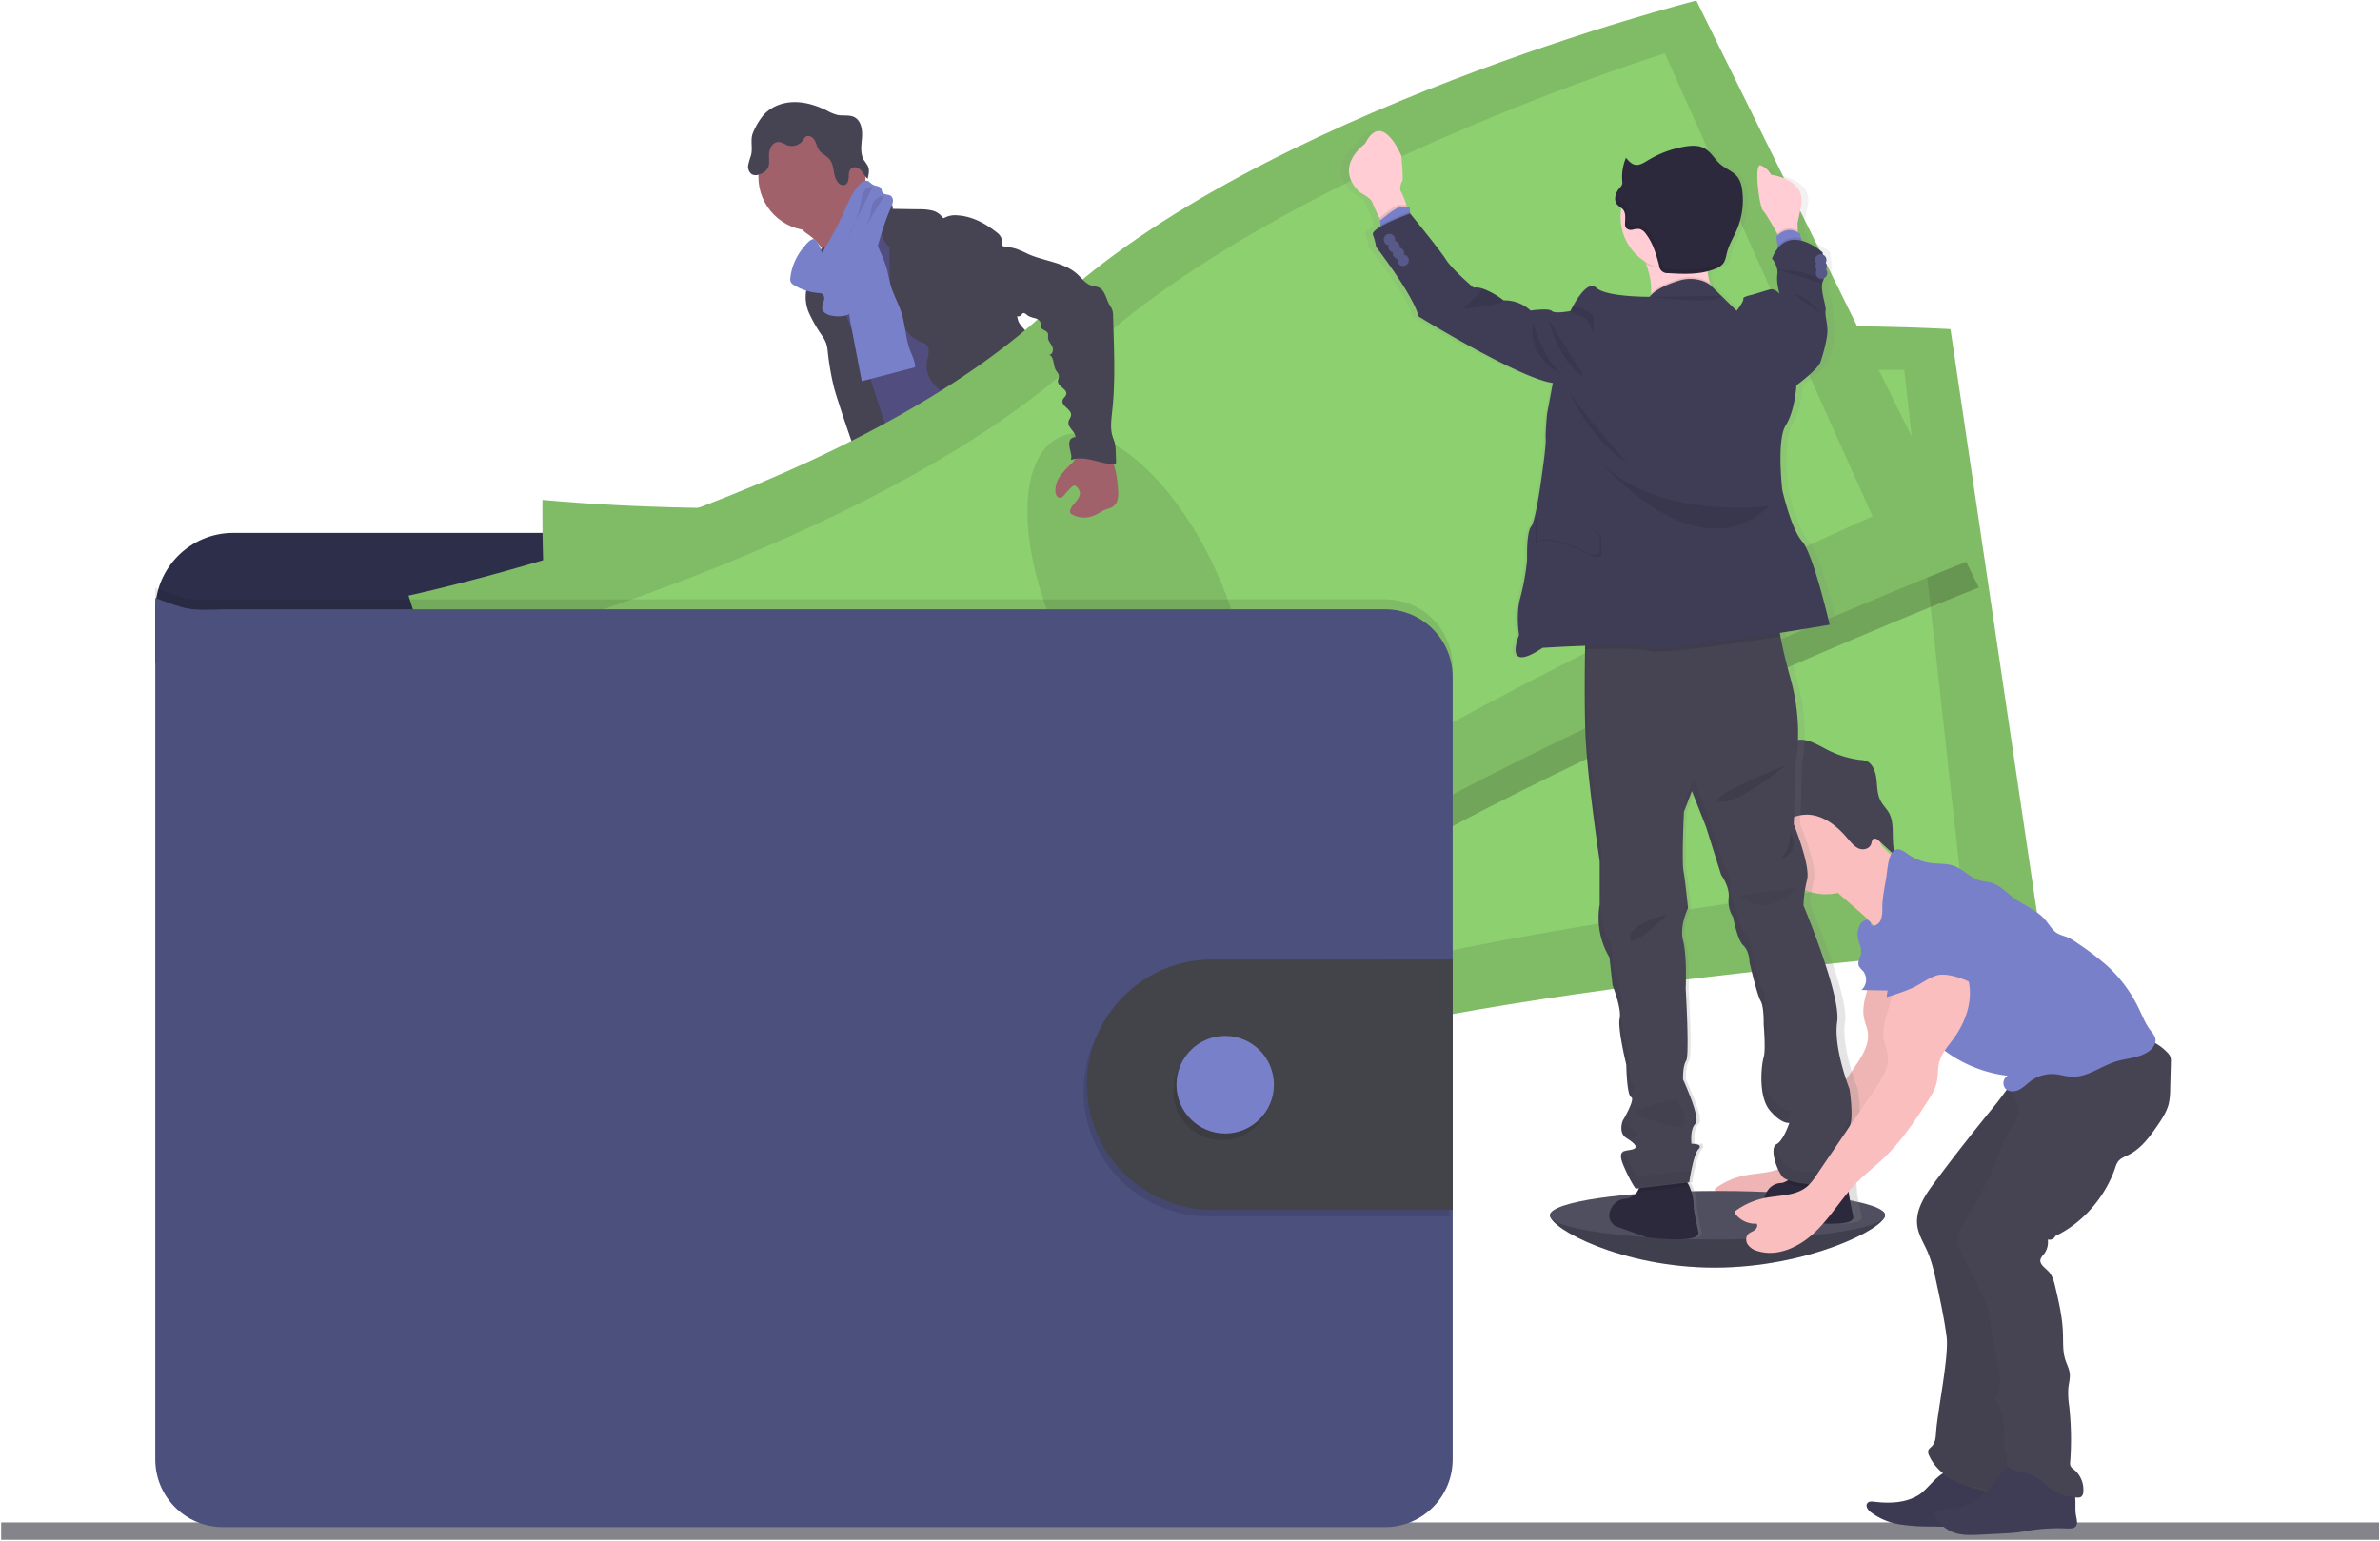 <svg id="wallet" width="417" height="270" xmlns="http://www.w3.org/2000/svg"><defs><linearGradient x1="49.988%" y1="99.994%" x2="49.988%" y2="-.007%" id="a"><stop stop-color="gray" stop-opacity=".25" offset="0%"/><stop stop-color="gray" stop-opacity=".12" offset="54%"/><stop stop-color="gray" stop-opacity=".1" offset="100%"/></linearGradient></defs><g transform="translate(-1 -1)" fill="none" fill-rule="evenodd"><path fill="#85848B" d="M1.202 267.788h416.631v3.049H1.202z"/><path d="M331.282 213.954c0 2.346-13.651 9.183-29.866 9.183-16.216 0-28.85-6.837-28.85-9.183 0-2.345 13.142-1.59 29.374-1.59 16.23 0 29.342-.759 29.342 1.59z" fill="#504F60"/><path d="M331.282 213.954c0 2.346-13.651 9.183-29.866 9.183-16.216 0-28.85-6.837-28.85-9.183" fill="#000" opacity=".2"/><path d="M167.98 170.92c2.632.339 5.363.553 7.884-.266.397-.123.834-.397.794-.795a.963.963 0 0 0-.179-.397 24.57 24.57 0 0 1-2.381-4.544.397.397 0 0 0-.147-.206.373.373 0 0 0-.254 0c-1.163.306-2.168 1.057-3.323 1.379a4.717 4.717 0 0 1-1.81.135c-.524-.06-1.238-.493-1.715-.437.27 1.737.93 3.359 1.132 5.132zM217.754 166.52c1.735-1.192 3.533-2.444 4.557-4.285a.744.744 0 0 0 .123-.37.764.764 0 0 0-.147-.357 14.763 14.763 0 0 0-3.703-4.003 10.807 10.807 0 0 0-2.064 1.908c-.437.461-1.644 1.192-1.655 1.896 0 .398.46.859.674 1.193.29.429.564.866.826 1.311.15.219 1.528 2.62 1.39 2.707z" fill="#7980CA"/><path d="M178.297 176.243a1.77 1.77 0 0 1-.317 1.153 1.56 1.56 0 0 1-.667.398c-3.68 1.32-7.939-.326-11.61.973-.755.267-1.47.652-2.228.907a12.1 12.1 0 0 1-2.778.493 58.334 58.334 0 0 1-3.906.238 9.38 9.38 0 0 1-2.946-.258 3.538 3.538 0 0 1-2.258-1.793c-.2-.395-.24-.852-.112-1.276.058-.145.14-.28.243-.398.248-.28.54-.517.865-.703l1.354-.875a9.082 9.082 0 0 1 2.052-1.089c.536-.175 1.103-.25 1.647-.397 1.902-.557 3.354-2.067 4.704-3.518l1.842-1.968c.172-.216.39-.391.639-.513.255-.085.527-.11.794-.075 1.789.128 3.517.708 5.021 1.685.385.29.8.534 1.239.732 1.08.421 2.465.103 3.461-.43.473-.254.37-.397.568-.85.198-.453.683-.744 1.103-.33.127.143.217.315.262.5.397 1.312.246 2.724.246 4.099-.011.215.016.43.08.636.101.207.222.404.361.588.028.049.054.1.075.151.243.61.335 1.268.266 1.92z" fill="#514E7F"/><path d="M178.297 176.243a1.77 1.77 0 0 1-.317 1.153 1.56 1.56 0 0 1-.667.398c-3.68 1.32-7.939-.326-11.61.973-.755.267-1.47.652-2.228.907a12.1 12.1 0 0 1-2.778.493 58.334 58.334 0 0 1-3.906.238 9.38 9.38 0 0 1-2.946-.258 3.538 3.538 0 0 1-2.258-1.793c-.2-.395-.24-.852-.112-1.276.058-.145.14-.28.243-.398.214.45.369 1.046.504 1.26a2.576 2.576 0 0 0 1.722 1.245 4.274 4.274 0 0 0 1.588-.203c3.335-.827 6.88-.839 10.083-2.09 1.1-.434 2.147-1.01 3.302-1.273 1.156-.262 2.382-.19 3.573-.29 1.882-.151 3.704-.72 5.557-1.018.24.614.326 1.278.25 1.932z" fill="#464353"/><path d="M226.182 166.278c-.175 1.4-1.06 2.603-2.033 3.625-.972 1.022-2.072 1.94-2.846 3.116-.953 1.46-1.381 3.268-2.62 4.5-.475.448-1.01.83-1.588 1.133-.647.383-1.332.698-2.044.942-1.85.592-3.842.457-5.776.314a5.19 5.19 0 0 1-1.833-.354 5.524 5.524 0 0 1-.763-.469 3.643 3.643 0 0 1-1.19-1.192 1.194 1.194 0 0 1-.116-.867c.11-.322.3-.612.552-.842.435-.453.902-.875 1.397-1.26a8.367 8.367 0 0 0 1.818-1.59 5.14 5.14 0 0 0 .703-1.59c.281-.992.453-2.012.512-3.041a9.652 9.652 0 0 1 .21-2.036c.294-1.049 1.072-1.987.985-3.072a.768.768 0 0 1 .04-.465.647.647 0 0 1 .365-.227 6.463 6.463 0 0 1 1.897-.441 2.21 2.21 0 0 1 1.763.691c.27.326.448.795.845.923.197.053.403.062.604.024.976-.1 2.008-.223 2.778-.855a3.472 3.472 0 0 0 1.151-2.532c0-.362-.162-.74.397-.795.421-.056.755.397.969.676.774 1.037 1.568 2.122 1.858 3.386a.995.995 0 0 1 .353-.067c.502-.005.975.237 1.266.648.316.512.439 1.122.346 1.717z" fill="#514E7F"/><path d="M226.182 166.278c-.175 1.4-1.06 2.603-2.033 3.625-.972 1.022-2.072 1.94-2.846 3.116-.953 1.46-1.381 3.268-2.62 4.5-.475.448-1.01.83-1.588 1.133-.647.383-1.332.698-2.044.942-1.85.592-3.842.457-5.776.314a5.19 5.19 0 0 1-1.833-.354 5.524 5.524 0 0 1-.763-.469 3.643 3.643 0 0 1-1.19-1.192c.372-.18.778-.277 1.19-.286.858.047 1.485.858 2.307 1.109 1.17.353 2.338-.473 3.525-.756.774-.182 1.587-.135 2.354-.397a5.818 5.818 0 0 0 1.742-1.057 8.877 8.877 0 0 0 1.862-1.797c.44-.687.806-1.418 1.091-2.182a31.22 31.22 0 0 1 2.207-4.23c.125-.214.276-.411.449-.588.187-.171.397-.29.607-.441.794-.6 1.124-1.59 1.402-2.56.075-.295.18-.581.313-.855.503-.004.976.238 1.266.648.342.525.476 1.158.378 1.777z" fill="#464353"/><path d="M142.945 42.344a8.428 8.428 0 0 1 2.382 2.783c.555 1.089 3.759 9.54 3.572 10.768 1.044-1.053 5.16-1.224 6.217-2.277.44-.442 2.818-2.644 3.175-3.157.357-.512 3.009-1.59 3.299-2.13 1.083-1.944-7.685-9.31-6.562-11.23a.501.501 0 0 0 .091-.302.493.493 0 0 0-.146-.234c-.719-.736-1.672-1.193-2.537-1.737-.865-.545-1.699-1.304-1.933-2.306a8.335 8.335 0 0 0-2.243 1.519c-1.609 1.38-3.19 2.789-4.743 4.225-.608.564-1.783 1.316-2.065 2.123-.333.866.913 1.482 1.493 1.955z" fill="#A1616A"/><path d="M157.14 39.216a25.84 25.84 0 0 0-3.755 3.077c-1.088 1.077-2.12 2.325-2.382 3.832-.111.592-.095 1.192-.186 1.792-.397 2.604-2.644 4.512-3.637 6.949a12.062 12.062 0 0 0-.63 2.325 27.524 27.524 0 0 0-.457 4.563c-.024 1.483 1.429 2.505 1.96 3.888.533 1.383.676 2.806.945 4.225.509 2.68 1.441 5.263 2.382 7.831 1.957 5.414 8.3 20.38 10.257 25.798 5.998-1.506 21.964-4.969 27.275-8.145 1.77-1.057-12.286-12.986-10.392-13.809a.707.707 0 0 0 .532-.998c-1.894-8.292-7.816-15.105-10.504-23.178-.933-2.802-2.608-5.195-3.878-7.859-1.151-2.412-1.766-5.08-3.144-7.373a4.65 4.65 0 0 0-1.004-1.252 5.92 5.92 0 0 0-1.108-.672c-.785-.382-1.516-.608-2.274-.994z" fill="#514E7F"/><ellipse fill="#A1616A" cx="143.263" cy="32.001" rx="9.388" ry="9.401"/><path d="M152.813 36.418a3.144 3.144 0 0 1 3.53-.51c.634.33 1.19.999 1.047 1.698l4.656.072a9.336 9.336 0 0 1 2.207.202c.73.16 1.381.569 1.842 1.157.056.076.12.167.215.179a.341.341 0 0 0 .214-.072 4.036 4.036 0 0 1 2.318-.397c2.517.163 4.843 1.423 6.816 2.997.355.245.632.59.794.99.162.529-.032 1.192.397 1.57 0 4.373 1.5 8.459 2.5 12.72.179.76.905 1.431 1.41 2.027a8.177 8.177 0 0 1 1.504 2.25c.85 2.21-.322 4.81.504 7.028.35.938 1.024 1.71 1.588 2.524a6.532 6.532 0 0 1 1.357 3.26c.036.532-.031 1.07 0 1.59.054.716.187 1.424.397 2.11.34 1.283.694 2.564 1.064 3.844.604 2.067 1.39 4.297 3.24 5.398-4.466.76-9.174 1.503-13.43-.051a6.959 6.959 0 0 1-1.675-.839c-1.536-1.097-2.278-2.973-2.941-4.746-.738-1.988-1.489-4.01-1.64-6.126a7.041 7.041 0 0 0-.281-1.987c-.433-1.153-1.588-1.849-2.636-2.488a12.657 12.657 0 0 1-3.176-2.473 4.945 4.945 0 0 1-1.286-3.713c.08-.656.338-1.288.361-1.947.024-.66-.27-1.416-.9-1.59-3.252-.986-4.804-4.842-5.526-8.165a26.247 26.247 0 0 1-.417-5.207l-.044-3.391a4.479 4.479 0 0 1-1.46-3.216 3.825 3.825 0 0 0-.02-1.065 2.938 2.938 0 0 0-.747-1.133 10.112 10.112 0 0 1-1.782-2.5zM142.814 47.166c-.107 1.05.131 2.127-.103 3.156-.092.398-.25.795-.365 1.165a6.846 6.846 0 0 0 .432 4.424 24.654 24.654 0 0 0 2.259 3.916c.295.42.537.876.722 1.355.15.503.244 1.022.278 1.546a48.09 48.09 0 0 0 1.104 6.25c.444 1.78 5.494 17.004 6.669 18.415.213.313.536.533.905.617.265.01.53-.045.77-.16l2.381-.914c.203-.062.39-.165.552-.302.223-.261.345-.594.342-.938.17-1.94-4.89-17.271-5.534-19.104-1.945-5.533-4.533-10.868-5.8-16.596-.353-1.59-.54-4.038-1.702-5.306-.48-.525-.318-.302-.893-.028-.291.126-.573.274-.842.441a2.76 2.76 0 0 0-1.175 2.063z" fill="#464353"/><path d="M150.042 57.664c.64 3.383 1.299 6.758 1.953 10.14l9.32-2.444c.076-.978-.444-1.884-.793-2.783-.85-2.134-.87-4.511-1.556-6.706-.52-1.67-1.425-3.203-1.913-4.885-.282-.978-.425-1.987-.703-2.977a21.643 21.643 0 0 0-1.096-2.842 17.8 17.8 0 0 0-2.032-3.773c-1.19.446-2.461.962-3.14 2.04a4.409 4.409 0 0 0-.58 1.987c-.162 2.095.596 4.202.346 6.285a18.51 18.51 0 0 0 .194 5.958z" fill="#7980CA"/><path d="M161.47 102.661c.525 1.988-.234 4.079-.853 6.046a46.914 46.914 0 0 0-1.897 9.103 7.888 7.888 0 0 1-.469 2.302c-.293.664-.793 1.224-1.135 1.856-.937 1.662-.913 3.689-.71 5.59.135 1.251.337 2.5.587 3.732.306 1.506.683 3.08.242 4.551.739-.163 1.239.795 1.191 1.546-.048.752-.29 1.59.072 2.238.913.334.92 1.59.893 2.564.015 1.689.228 3.37.635 5.009a798.497 798.497 0 0 0 4.398 19.899c3.354 1.041 7.272 2.126 10.472.683.595-.266 1.19-.691 1.325-1.335a2.332 2.332 0 0 0-.127-1.026l-1.516-5.525c-.37-1.336-.738-2.715-.544-4.086.147-1.022.592-2.123.091-3.025-.17-.31-.44-.553-.639-.847-.794-1.165-.377-2.723-.313-4.134a3.28 3.28 0 0 0-.064-.946 4.726 4.726 0 0 0-.452-1.038 15.887 15.887 0 0 1-1.747-7.894c.048-.35 0-.705-.139-1.03a3.332 3.332 0 0 1-.258-.42c-.059-.256-.03-.524.084-.76a6.951 6.951 0 0 1-1.223-1.193 1.713 1.713 0 0 0 .294-2.679.894.894 0 0 0 .424-1.538c-.194-.135-.452-.195-.591-.398-.214-.294-.04-.703.135-1.017l.925-1.674c.69-1.244.845-2.782 1.588-3.975 1.063-1.737 1.758-3.673 2.445-5.589l2.671-7.381 1.799 1.562a5.69 5.69 0 0 1 1.476 1.685c.256.647.418 1.327.48 2.02.66 4.006 3.176 7.48 4.109 11.428.206.878.345 1.8.85 2.552.18.23.342.475.484.731.131.391.2.8.202 1.213a5.658 5.658 0 0 0 2.382 4.054c.885.608 1.985 1.026 2.465 1.988.096.297.23.582.397.846.429.517 1.353.577 1.536 1.225.103.361-.087.795.115 1.113.115.147.267.26.44.33l2.585 1.291c2.89 1.447 4.366 4.77 6.498 7.191a15.5 15.5 0 0 1 1.945 2.576c.921 1.65 1.346 3.72 2.902 4.77.418.217.799.5 1.127.839.488.644.31 1.546.353 2.357.044.81.663 1.777 1.433 1.53a5.664 5.664 0 0 0 0 3.002 15.073 15.073 0 0 0 9.154-3.713c.754-.66 1.48-1.503 1.489-2.504a.9.9 0 0 0-.112-.497 1.417 1.417 0 0 0-.583-.442c-2.417-1.311-3.144-4.352-4.366-6.82-1.068-2.179-2.648-4.055-3.97-6.078-2.874-4.353-4.835-9.62-9.181-12.494-.957-.632-2.069-1.192-2.549-2.238-.266-.584-.298-1.252-.508-1.856-.21-.604-.714-1.193-1.358-1.193.358-.874.286-1.94.31-2.886a3.65 3.65 0 0 0-.143-1.244 6.057 6.057 0 0 0-.639-1.232 11.835 11.835 0 0 1-1.635-6.36c.031-1.149.234-2.333-.111-3.43-.175-.553-.48-1.058-.691-1.59a9.95 9.95 0 0 1-.496-2.99l-.239-3.82a18.819 18.819 0 0 0-.492-3.776c-.794-2.965-1.588-15.387-4.307-16.787-2.719-1.399-7.39 8.161-10.451 8.348a13.595 13.595 0 0 0-3.97.767c-2.036.763-3.743 2.186-5.406 3.578l-5.63 4.734c-1.19.982-2.174 1.92-3.488 2.611zM134.454 21.563c1.239-1.693 3.366-2.592 5.462-2.667 2.096-.076 4.16.584 6.038 1.518a7.453 7.453 0 0 0 1.762.724c.993.202 2.096-.068 2.993.397 1.191.632 1.421 2.242 1.318 3.578-.103 1.335-.353 2.818.357 3.975.253.33.482.676.687 1.037.306.688.127 1.483-.055 2.21-.465-.397-.727-.997-1.14-1.459-.412-.46-1.13-.77-1.643-.425-.512.346-.504.974-.532 1.538-.028.565-.17 1.24-.703 1.423a1.138 1.138 0 0 1-1.19-.465c-.91-1.113-.544-2.89-1.445-4.01-.512-.636-1.366-.946-1.838-1.614-.373-.525-.469-1.193-.794-1.757-.326-.565-1.084-.978-1.588-.589a2.15 2.15 0 0 0-.425.569 2.44 2.44 0 0 1-2.897.874 4.843 4.843 0 0 0-1.255-.544 1.552 1.552 0 0 0-1.433.795 3.108 3.108 0 0 0-.397 1.661c0 .795.143 1.642-.31 2.278-.171.24-.387.444-.634.604-.663.426-1.588.712-2.2.227a1.655 1.655 0 0 1-.492-1.542c.12-.554.276-1.098.469-1.63.349-1.232-.107-2.62.274-3.78.399-1.046.941-2.03 1.611-2.926z" fill="#464353"/><path d="M139.484 49.607c-.06.29-.03.59.087.862.118.185.279.34.468.45a9.62 9.62 0 0 0 4.422 1.434c.214.004.423.059.612.16.373.246.397.794.258 1.232-.186.412-.282.86-.282 1.312.115.83 1.1 1.192 1.929 1.315 1.163.147 2.437.072 3.358-.656a5.196 5.196 0 0 0 1.386-2.079c2.278-5.243 3.076-11.038 5.382-16.265.175-.342.292-.71.346-1.09.05-.387-.115-.77-.43-1.001-.428-.267-1.095-.116-1.384-.533-.143-.21-.128-.497-.255-.72-.265-.472-.964-.397-1.44-.671-.374-.199-.632-.608-1.048-.688a1.317 1.317 0 0 0-1.084.47c-1.354 1.263-2.064 3.056-2.818 4.75a55.711 55.711 0 0 1-4.033 7.488c.178-.278-.858-2.385-1.263-2.476-.71-.143-1.62 1.105-2.004 1.57a10.008 10.008 0 0 0-2.207 5.136z" fill="#7980CA"/><path d="M153.905 33.726a1.9 1.9 0 0 0-1.473.74c-.425.552-.508 1.284-.615 1.987a17.286 17.286 0 0 1-2.338 6.289M155.93 35.313c-.802.017-1.533.457-1.926 1.156a6.507 6.507 0 0 0-.484 1.964 10.783 10.783 0 0 1-1.925 4.13" fill="#000" opacity=".1"/><path d="M250.269 113.024v-4.937c-.003-7.568-6.13-13.702-13.687-13.702h-194.7c-7.558 0-13.685 6.134-13.687 13.702v9.103l222.074-4.166z" fill="#2D2F4A"/><path d="M96.045 88.598s-.555 34.527 5.558 45.888c6.113 11.36 8.733 60.782 8.733 60.782s64.083 6.638 108.74-7.95c44.657-14.589 139.68-20.555 139.68-20.555L342.741 58.686s-79.108-5.08-124.11 16.413C173.629 96.592 96.045 88.598 96.045 88.598z" fill="#8DD070"/><path d="M96.045 88.598s-.555 34.527 5.558 45.888c6.113 11.36 8.733 60.782 8.733 60.782s64.083 6.638 108.74-7.95c44.657-14.589 139.68-20.555 139.68-20.555L342.741 58.686s-79.108-5.08-124.11 16.413C173.629 96.592 96.045 88.598 96.045 88.598z" fill="#000" opacity=".1"/><path d="M110.228 101.21s-2.004 28.49 3.025 37.592c5.03 9.103 5.264 49.74 5.264 49.74s57.673 2.68 98.697-11.305c41.025-13.984 127.235-23.055 127.235-23.055l-9.797-88.385s-71.332-.735-112.964 18.949c-41.632 19.684-111.46 16.465-111.46 16.465z" fill="#8DD070"/><ellipse fill="#000" opacity=".1" transform="rotate(-7.1 217.085 129.143)" cx="217.085" cy="129.143" rx="14.973" ry="32.157"/><path d="M299.371 6.036S222.518 25.514 186.276 59.8c-36.241 34.284-112.535 50.518-112.535 50.518s10.05 33.029 19.347 41.965 26.93 55.173 26.93 55.173 63.023-13.38 101.05-40.998c38.029-27.619 126.656-62.5 126.656-62.5L299.37 6.037z" fill="#000" opacity=".2"/><path d="M72.586 105.372s10.046 33.033 19.335 41.969c9.289 8.936 26.93 55.17 26.93 55.17s63.03-13.377 101.063-40.995c38.032-27.619 126.65-62.488 126.65-62.488L298.213 1.095s-76.85 19.478-113.091 53.763c-36.242 34.284-112.535 50.514-112.535 50.514z" fill="#8DD070"/><path d="M72.586 105.372s10.046 33.033 19.335 41.969c9.289 8.936 26.93 55.17 26.93 55.17s63.03-13.377 101.063-40.995c38.032-27.619 126.65-62.488 126.65-62.488L298.213 1.095s-76.85 19.478-113.091 53.763c-36.242 34.284-112.535 50.514-112.535 50.514z" fill="#000" opacity=".1"/><path d="M89.936 113.02s6.824 27.734 14.402 34.85c7.577 7.115 20.244 45.712 20.244 45.712s55.708-15.176 90.47-41.094c34.76-25.917 114.039-61.004 114.039-61.004l-36.404-81.139S224.574 31.56 190.98 63.09c-33.594 31.53-101.044 49.93-101.044 49.93z" fill="#8DD070"/><ellipse fill="#000" opacity=".1" transform="rotate(-24.97 200.21 106.768)" cx="200.21" cy="106.768" rx="14.977" ry="32.15"/><path d="M255.524 117.87v137.138c0 3.146-1.248 6.163-3.47 8.386a11.833 11.833 0 0 1-8.375 3.472H40.043c-6.538-.002-11.837-5.31-11.837-11.858V104.045c5.836 2.17 5.836 2.17 11.837 1.987H243.68c6.533 0 11.832 5.296 11.845 11.838z" fill="#000" opacity=".1"/><path d="M255.524 119.615v137.138c-.002 6.55-5.305 11.858-11.845 11.858H40.043c-6.538-.002-11.837-5.31-11.837-11.858V105.786c5.836 2.166 5.836 2.166 11.837 1.987H243.68c6.534 0 11.834 5.299 11.845 11.842z" fill="#4B507D"/><path d="M254.945 170.316v43.857H212.47c-11.979-.162-21.605-9.932-21.605-21.928 0-11.997 9.626-21.767 21.605-21.929h42.474z" fill="#000" opacity=".1"/><path d="M255.524 169.148v43.864H213.05c-11.978-.161-21.604-9.931-21.604-21.928 0-11.997 9.626-21.767 21.604-21.928l42.474-.008z" fill="#43434A"/><ellipse fill="#000" opacity=".1" cx="215.087" cy="192.247" rx="8.538" ry="8.55"/><ellipse fill="#7980CA" cx="215.666" cy="191.086" rx="8.538" ry="8.55"/><path d="M329.25 168.77c.337 3.661-2.43 7.215-1.624 10.8.175.768.504 1.491.623 2.266.334 2.13-.932 4.146-2.143 5.927l-10.4 15.28a9.486 9.486 0 0 1-1.485 1.836c-1.985 1.773-4.97 1.59-7.582 2.119a12.948 12.948 0 0 0-5.08 2.25.326.326 0 0 0-.048.445 4.364 4.364 0 0 0 3.779 1.777c.274.362 0 .89-.397 1.149-.56.397-1.326.493-1.437 1.439-.04.33.027.664.19.954a2.957 2.957 0 0 0 1.819 1.268c3.6 1.1 7.49-.835 10.185-3.47 2.696-2.636 4.629-5.963 7.272-8.646 1.465-1.483 3.128-2.755 4.637-4.194 3.009-2.87 5.347-6.36 7.605-9.854.68-1.053 1.362-2.134 1.648-3.355.286-1.22.15-2.452.472-3.633.42-1.55 1.552-2.783 2.493-4.082 1.846-2.544 3.076-5.657 2.834-8.79-.242-3.131-2.183-6.228-5.136-7.293a4.559 4.559 0 0 0-2.878-.175c-1.211.373-2.104 1.375-2.93 2.333l-1.985 2.286a5.359 5.359 0 0 0-1.15 1.749c-.26.67-.105 1.43.396 1.944" fill="#FBBEBE"/><path d="M329.25 168.77c.337 3.661-2.43 7.215-1.624 10.8.175.768.504 1.491.623 2.266.334 2.13-.932 4.146-2.143 5.927l-10.4 15.28a9.486 9.486 0 0 1-1.485 1.836c-1.985 1.773-4.97 1.59-7.582 2.119a12.948 12.948 0 0 0-5.08 2.25.326.326 0 0 0-.048.445 4.364 4.364 0 0 0 3.779 1.777c.274.362 0 .89-.397 1.149-.56.397-1.326.493-1.437 1.439-.04.33.027.664.19.954a2.957 2.957 0 0 0 1.819 1.268c3.6 1.1 7.49-.835 10.185-3.47 2.696-2.636 4.629-5.963 7.272-8.646 1.465-1.483 3.128-2.755 4.637-4.194 3.009-2.87 5.347-6.36 7.605-9.854.68-1.053 1.362-2.134 1.648-3.355.286-1.22.15-2.452.472-3.633.42-1.55 1.552-2.783 2.493-4.082 1.846-2.544 3.076-5.657 2.834-8.79-.242-3.131-2.183-6.228-5.136-7.293a4.559 4.559 0 0 0-2.878-.175c-1.211.373-2.104 1.375-2.93 2.333l-1.985 2.286a5.359 5.359 0 0 0-1.15 1.749c-.26.67-.105 1.43.396 1.944" fill="#000" opacity=".05"/><path d="M337.121 263.018c-2.27 1.387-5.1 1.47-7.74 1.149-.425-.052-.93-.084-1.191.246-.397.477.071 1.193.556 1.563a11.443 11.443 0 0 0 5.315 2.19c1.722.244 3.46.36 5.2.346 4.763.083 9.527.163 14.215-.521.277-.021.548-.1.794-.23.302-.213.512-.533.587-.895.322-1.224-.298-2.536-1.234-3.387-.937-.85-2.14-1.323-3.315-1.78l-4.128-1.61c-.969-.378-2.52-1.38-3.573-1.3-1.977.143-3.846 3.267-5.486 4.23z" fill="#3F3D56"/><path d="M337.121 263.018c-2.27 1.387-5.1 1.47-7.74 1.149-.425-.052-.93-.084-1.191.246-.397.477.071 1.193.556 1.563a11.443 11.443 0 0 0 5.315 2.19c1.722.244 3.46.36 5.2.346 4.763.083 9.527.163 14.215-.521.277-.021.548-.1.794-.23.302-.213.512-.533.587-.895.322-1.224-.298-2.536-1.234-3.387-.937-.85-2.14-1.323-3.315-1.78l-4.128-1.61c-.969-.378-2.52-1.38-3.573-1.3-1.977.143-3.846 3.267-5.486 4.23z" fill="#000" opacity=".05"/><path d="M340.015 208.139c-1.719 2.29-3.497 4.933-3.072 7.767.23 1.526 1.083 2.874 1.71 4.285.85 1.916 1.295 3.975 1.731 6.026.643 2.997 1.29 6.003 1.683 9.047.449 3.439-1.659 13.388-1.853 16.85-.048.835-.147 1.738-.727 2.338-.226.238-.528.43-.631.74-.06.298-.011.609.139.874.968 2.186 2.95 3.816 5.16 4.746 2.211.93 7.542 2.536 9.952 2.62.317.035.639-.008.937-.124.32-.195.573-.486.722-.83 1.727-3.308.068-15.066.091-18.798.024-3.113.759-6.205.624-9.314-.112-2.496-.794-4.937-1.02-7.425-.398-4.079.349-8.177 1.099-12.208.572-3.092 1.147-6.185 1.882-9.238.448-1.864.968-3.744 1.984-5.362.794-1.284 1.91-2.357 2.835-3.577a16.163 16.163 0 0 0 3.175-11.822c-.055-.398-5.954 1.498-6.474 1.725a20.166 20.166 0 0 0-5.772 3.717c-1.365 1.304-2.441 3.045-3.636 4.503a416.096 416.096 0 0 0-5.01 6.237 350.664 350.664 0 0 0-5.529 7.223z" fill="#464353"/><path d="M340.015 208c-1.719 2.29-3.497 4.937-3.072 7.767.23 1.53 1.083 2.878 1.71 4.289.85 1.912 1.295 3.975 1.731 6.022.643 3.001 1.29 6.006 1.683 9.047.449 3.443-1.659 13.388-1.853 16.85-.048.835-.147 1.742-.727 2.342-.226.234-.528.425-.631.735-.06.299-.012.61.139.875.968 2.19 2.95 3.816 5.16 4.77 2.211.954 7.542 1.785 9.952 1.864.317.035.639-.007.937-.123.32-.194.573-.483.722-.827 1.727-3.307.068-14.31.091-18.047.024-3.116.759-6.205.624-9.317-.112-2.496-.794-4.937-1.02-7.422-.398-4.082.349-8.18 1.099-12.21.572-3.09 1.147-6.182 1.882-9.239.448-1.864.968-3.744 1.984-5.362.794-1.284 1.91-2.357 2.835-3.578a16.155 16.155 0 0 0 3.175-11.821c-.055-.398-5.954 1.498-6.474 1.725a20.261 20.261 0 0 0-5.772 3.72c-1.365 1.3-2.441 3.041-3.636 4.5a403.363 403.363 0 0 0-5.01 6.241 300.087 300.087 0 0 0-5.529 7.199z" fill="#000" opacity=".05"/><ellipse fill="#FBBEBE" cx="320.89" cy="148.064" rx="9.634" ry="9.647"/><path d="M329.567 147.659a12.476 12.476 0 0 0 7.999 5.589l-.727 2.643c-1.254 4.54-2.663 9.341-6.164 12.49.397-1.539-.111-3.18-.977-4.516-.865-1.336-2.08-2.385-3.27-3.423l-5.546-4.81c-.16-.13-.295-.289-.397-.468a1.413 1.413 0 0 1 0-1.058c.707-2.202 2.723-3.577 4.367-5.064a15.14 15.14 0 0 0 2.195-2.56c1.107-1.582 1.794.008 2.52 1.177z" fill="#FBBEBE"/><path d="M308.2 138.365l-.219-1.812c1.52.397 2.965-.899 3.938-2.238.972-1.34 1.874-2.918 3.354-3.479 1.798-.675 3.704.398 5.423 1.304a17.128 17.128 0 0 0 6.22 2.028c.348.011.694.067 1.028.167 1.12.397 1.651 1.804 1.814 3.08.163 1.276.119 2.632.67 3.768.398.863 1.136 1.503 1.589 2.354 1.19 2.281.04 5.402 1.282 7.64l-3.089-2.834c-.281-.259-.678-.53-.992-.31-.246.174-.266.552-.365.854-.298.883-1.401 1.145-2.2.795-.797-.35-1.38-1.109-1.984-1.8-1.366-1.614-2.993-3.034-4.898-3.721a6.28 6.28 0 0 0-5.16.342c-1.442.815-2.498 2.715-4.264 2.782-2.421.092-3.43-4.424-4.55-6.209a2.188 2.188 0 0 0 .636-2.735c.163-.067 1.73-.254 1.766.024z" fill="#464353"/><path d="M189.039 81.963c-.774.69-1.49 1.442-2.14 2.25a4.508 4.508 0 0 0-.984 2.89c.003.304.1.6.278.847.186.242.504.34.794.242.16-.081.296-.201.397-.35.42-.504.864-.987 1.333-1.446.171-.171.397-.35.628-.287a.67.67 0 0 1 .27.18c.267.23.461.534.56.874.138.608-.215 1.216-.616 1.693-.401.477-.873.934-1.036 1.535a.68.68 0 0 0 0 .492.739.739 0 0 0 .31.263 4.424 4.424 0 0 0 3.747.246c.794-.322 1.5-.874 2.318-1.16.354-.097.697-.23 1.024-.398.472-.315.8-.806.909-1.363a5.628 5.628 0 0 0 .06-1.674 19.266 19.266 0 0 0-1.366-6.292.795.795 0 0 0-.23-.334.734.734 0 0 0-.397-.108c-1.016-.107-2.683-.628-3.664-.25a2.59 2.59 0 0 0-.865.771c-.183.203-1.33 1.113-1.33 1.38z" fill="#A1616A"/><path d="M188.717 81.065c0-.97-1.19-3.311.703-3.466 0-1.038-1.465-1.682-1.19-2.783.086-.365.396-.663.432-1.037.119-1.061-1.794-1.638-1.477-2.655.12-.398.54-.628.631-1.022.215-.918-1.425-1.328-1.457-2.27 0-.318.18-.616.163-.934 0-.397-.345-.7-.536-1.045-.496-.887-.254-2.258-1.159-2.715.6.051.794-.839.548-1.384-.246-.544-.75-1.017-.754-1.621.03-.22.03-.441 0-.66-.167-.58-1.116-.628-1.274-1.193a5.087 5.087 0 0 1-.02-.652c-.064-.449-.524-.735-.957-.862a3.899 3.899 0 0 1-1.278-.457c-.278-.211-.6-.56-.897-.398-.111.068-.167.195-.25.29-.357.418-1.04.235-1.489-.071-1.326-.903-1.985-2.52-2.266-4.098-.282-1.579-.274-3.208-.628-4.77a10.203 10.203 0 0 0-.428-1.432c-.151-.397-.635-1.021-.667-1.423-.072-.914 1.818-.29 2.536-.198.698.068 1.388.2 2.06.397.719.272 1.422.581 2.108.926 2.866 1.268 6.328 1.423 8.63 3.554.758.7 1.397 1.618 2.382 1.936.451.087.897.202 1.334.346 1.091.512 1.262 1.963 1.857 3.013.187.277.35.57.488.874.115.36.169.736.16 1.113l.083 2.755c.135 4.615.27 9.242-.223 13.83-.158 1.514-.397 3.072.052 4.527.119.397.286.77.397 1.172.098.471.149.95.15 1.431l.064 1.785a.557.557 0 0 1-.087.398.571.571 0 0 1-.48.115c-2.481-.223-4.99-1.622-7.332-.775" fill="#464353"/><ellipse fill="#504F60" cx="301.936" cy="213.954" rx="29.358" ry="4.249"/><path d="M327.194 214.161c-.516-2.214-.838-4.158-.838-4.158s.12-2.409-.96-4.217v-5.057c.307-.808.683-1.589 1.123-2.333.794-1.4 0-6.527 0-6.527s-2.965-7.23-2.247-11.818c.719-4.587-6.09-20.368-6.09-20.368.043-1.522.257-3.034.64-4.507.073-.31.102-.629.087-.946v-.116.036c-.103-3.025-2.493-8.693-2.493-8.693l.322-10.804s1.524-6.36-.96-14.927c-.87-2.985-1.426-5.374-1.78-7.218-.039-.207-.078-.398-.11-.6 5.116-.796 9.026-1.432 9.026-1.432s-2.969-12.437-4.973-14.616c-2.005-2.178-3.609-9.02-3.609-9.02s-1.044-8.78.643-11.348c1.687-2.568 1.926-6.996 1.926-6.996s3.846-2.782 4.33-4.043c.485-1.26 1.283-4.042 1.283-5.517 0-1.475-.48-2.782-.322-3.577.159-.795-1.123-3.733-.48-5.132a3.769 3.769 0 0 0 .254-1.387 18.91 18.91 0 0 0-.338-3.65 10.336 10.336 0 0 0-3.81-2.039l-.084-.334-.218-.874a4.234 4.234 0 0 0-.377-.223v-.318l-.036-1.264.603-2.838c1.191-4.937-5.394-5.672-5.394-5.672a3.475 3.475 0 0 0-1.866-1.638c-1.322-.465-.218 7.425.397 7.95.465.398 1.902 2.854 2.596 4.07l.111.2a2.78 2.78 0 0 0-.301.317l.25 1.713.04.263a7.114 7.114 0 0 0-1.052 1.793s1.19 1.32.964 2.782c-.226 1.463.37 3.32.397 3.419-.071-.084-.917-.998-1.762-.776-.846.223-3.208.935-3.208.935s-1.762.31-1.588.7c.175.389-1.19 2.098-1.19 2.098l-4.74-4.5c-.048-.135-.1-.27-.139-.397a10.957 10.957 0 0 1-.397-1.988 10.83 10.83 0 0 0 1.517-.48 3.27 3.27 0 0 0 1.31-.843c.48-.569.571-1.34.766-2.048.373-1.383 1.19-2.611 1.758-3.927a12.784 12.784 0 0 0 .893-7.067 4.615 4.615 0 0 0-.726-2.068c-.774-1.065-2.18-1.498-3.2-2.349-1.02-.85-1.679-2.15-2.87-2.782-1.075-.577-2.381-.51-3.596-.31a19.366 19.366 0 0 0-6.72 2.448c-.691.398-1.453.887-2.247.74-.683-.124-1.19-.668-1.62-1.193a.398.398 0 0 1 .02-.063.397.397 0 0 1-.051-.064 8.393 8.393 0 0 0-.739 3.554c0 .19 0 .397.024.568v.362a.907.907 0 0 1-.036.25c-.1.243-.251.462-.444.64a4.289 4.289 0 0 0-.397.529c0-.064.04-.127.063-.195a2.829 2.829 0 0 0-.492 1.499c-.022.39.106.774.357 1.073.238.231.497.439.774.62a9.056 9.056 0 0 0-.142 1.59 9.189 9.189 0 0 0 4.47 7.835c.055.131.106.266.158.397.607 1.59 1.064 3.459.861 5.168 0 .123-.035.25-.055.374-.02.123-.12.13-.17.198 0 0-7.833.08-9.675-1.59-1.841-1.67-4.652 4.083-4.652 4.083s-2.806.544-3.37 0c-.564-.545-3.846-.076-3.846-.076a7.072 7.072 0 0 0-4.895-1.789 14.36 14.36 0 0 0-3.572-1.987l-.088-.032a3.996 3.996 0 0 0-1.766-.223s-3.85-3.18-4.974-4.897c-1.123-1.717-6.47-8.057-6.494-8.085v-.306l-.06-.922c-.159.025-.319.038-.48.04-.028-.092-.067-.2-.107-.323-.308-.9-.688-1.772-1.135-2.611 0 0 0-1.165.337-1.459.337-.294-.139-4.567-.139-4.567s-3.47-8.121-6.577-2.06c0 0-5.875 3.924-.945 8.495 0 0 1.985.954 2.247 1.71.182.488.85 1.86 1.298 2.782l.202.398-.055.047.071.763.032.295c-.93.528-1.56 1.053-1.405 1.447.273.673.461 1.378.56 2.098 0 0 6.819 8.555 7.7 12.208 0 0 18.288 10.883 24.301 11.658l-1.063 5.426a43.364 43.364 0 0 0-.239 4.433c.08 1.164-.722 6.451-.722 6.451s-1.044 7.775-1.925 8.864c-.881 1.09-.723 5.752-.723 5.752a39.347 39.347 0 0 1-1.19 6.607c-.882 2.953-.243 6.61-.243 6.61s-3.044 6.996 4.252 2.254c0 0 3.572-.223 7.708-.366v.398c0 .532 0 1.109-.027 1.713-.056 4.007-.08 9.54.103 13.706.321 7.386 2.568 22.002 2.568 22.002v7.357c-.145.69-.217 1.394-.214 2.1a13.673 13.673 0 0 0 1.985 7.35l.563 4.896s1.318 3.228 1.342 5.168a2.715 2.715 0 0 1-.056.465c-.051.247-.072.5-.063.751-.076 2.226 1.262 7.553 1.262 7.553s.08 5.362.881 5.676c.687.266-.917 3.089-1.393 3.9a1.11 1.11 0 0 1-.028-.151l-.099.159c-.165.434-.25.894-.25 1.36a1.949 1.949 0 0 0 .89 1.883c1.523.934 2.341 1.71 1.047 2.02-.476.074-.948.173-1.413.298 0-.06-.048-.124-.068-.18a.85.85 0 0 0-.528.939c.013.63.175 1.25.473 1.805 1.282 2.878 2.171 3.975 2.171 3.975l.615-.068c-.09.235-.21.458-.357.664a2.557 2.557 0 0 1-.905.795 2.8 2.8 0 0 1-1.1.378c-.879.028-1.704.43-2.27 1.105-.794 1.037-1.302 2.448.278 3.688l5.736 1.988s9.868 1.284 9.344-.934c-.524-2.218-.841-4.158-.841-4.158a8.775 8.775 0 0 0-.794-3.931 5.11 5.11 0 0 0-.35-.58l.35-.037s.722-4.9 1.683-5.83c.222-.216.274-.398.222-.51.1-.266-.155-.421-.476-.512l-.072.194a4.674 4.674 0 0 0-.956-.107s-.322-2.564.722-3.498a.99.99 0 0 0 .202-.763 4.108 4.108 0 0 0-.11-1.046.513.513 0 0 1-.036.064c-.524-2.33-2.303-6.03-2.303-6.03s-.08-2.33.564-3.264c.643-.934-.083-12.672-.083-12.672s.242-5.672-.48-8.316c-.723-2.643.88-5.756.88-5.756V159.953l-.09-.894a.23.23 0 0 0 0 .056c-.164-1.503-.47-4.226-.695-5.482-.322-1.788.083-10.335.083-10.335l1.44-3.657 2.57 6.3 2.726 8.396s1.35 1.773 1.382 3.577v.263a4.594 4.594 0 0 0-.032.56 4.998 4.998 0 0 0 .83 2.993s.722 3.975 1.845 4.973c1.124.998 1.124 2.954 1.124 2.954s1.361 5.755 1.984 6.757c.54.85.568 3.18.564 3.908v.206s.19 2.06.183 3.785v.616a5.994 5.994 0 0 1-.167 1.355l-.024.08c0-.1 0-.195.028-.29a14.628 14.628 0 0 0-.397 3.577c-.036 2.067.278 4.516 1.528 5.963 2.168 2.488 3.529 2.178 3.529 2.178s-1.04 3.108-2.326 3.732a.603.603 0 0 0-.135.088c0-.064-.024-.123-.032-.183-.29.314-.434.735-.397 1.16-.091 1.368.77 3.578 1.588 4.608.304.298.676.516 1.084.636a1.718 1.718 0 0 1-.203.123c-.143.079-.29.149-.44.21-.21.09-.43.147-.655.172a3.055 3.055 0 0 0-2.27 1.105c-.795 1.033-1.303 2.444.277 3.685l5.736 1.987s9.805 1.26 9.289-.954z" fill="url(#a)"/><path d="M289.519 217.834l-5.557-1.988c-1.533-1.24-1.044-2.65-.27-3.688a2.968 2.968 0 0 1 2.199-1.105 2.633 2.633 0 0 0 1.06-.378c.352-.192.654-.464.881-.795a4.11 4.11 0 0 0 .631-2.15s6.097-1.79 7.764 0c.298.323.547.689.739 1.085a9.094 9.094 0 0 1 .794 3.93s.31 1.94.813 4.159c.505 2.218-9.054.93-9.054.93zM316.686 215.091l-5.557-1.987c-1.532-1.24-1.044-2.652-.27-3.685a2.932 2.932 0 0 1 2.195-1.105c.22-.023.434-.08.635-.171a4.21 4.21 0 0 0 .429-.21c1.552-.855 1.512-2.954 1.512-2.954s6.094-1.789 7.765 0c.223.242.42.509.583.795 1.044 1.808.93 4.221.93 4.221s.309 1.944.793 4.158c.484 2.214-9.015.938-9.015.938z" fill="#2D293D"/><path d="M296.231 207.725c.298.324.547.69.739 1.086l-9.13 1.061a4.11 4.11 0 0 0 .631-2.15s6.093-1.785 7.76.003zM323.986 205.782v1.713c-1.42 2.341-8.292 1.828-10.289.656a4.21 4.21 0 0 0 .429-.21c1.552-.856 1.512-2.954 1.512-2.954s6.094-1.79 7.765 0c.223.242.42.509.583.795z" fill="#000" opacity=".1"/><path d="M325.07 198.396a15.592 15.592 0 0 0-1.084 2.333v6.142c-1.556 2.564-9.626 1.71-10.717.31-1.092-1.4-2.231-5.04-1.005-5.672 1.227-.632 2.251-3.733 2.251-3.733s-1.322.31-3.418-2.178c-2.096-2.489-1.472-8.006-1.083-9.326.389-1.32 0-5.752 0-5.752s.079-3.112-.54-4.122c-.62-1.01-1.941-6.757-1.941-6.757s0-1.944-1.088-2.954c-1.088-1.01-1.786-4.976-1.786-4.976a5.106 5.106 0 0 1-.774-3.343c.23-1.944-1.322-4.043-1.322-4.043l-2.64-8.4-2.485-6.296-1.397 3.653s-.397 8.55-.076 10.335c.322 1.785.794 6.531.794 6.531s-1.552 3.109-.853 5.752c.699 2.644.445 8.324.445 8.324s.698 11.734.075 12.668c-.623.934-.544 3.268-.544 3.268s3.176 6.837 2.175 7.771c-1 .934-.698 3.498-.698 3.498s2.171 0 1.242.934c-.929.934-1.631 5.832-1.631 5.832l-9.388 1.1s-.858-1.085-2.1-3.974c-1.242-2.89.23-2.564 1.48-2.878 1.251-.314.461-1.086-1.016-2.02-1.476-.934-.619-3.033-.619-3.033s2.25-3.808 1.473-4.118c-.778-.31-.854-5.676-.854-5.676s-1.552-6.36-1.163-8.085c.39-1.725-1.242-5.828-1.242-5.828l-.544-4.897a13.491 13.491 0 0 1-1.707-9.254v-7.552s-2.175-14.613-2.485-21.998c-.198-4.73-.143-11.186-.08-15.213.04-2.257.08-3.756.08-3.756l33.535-3.498s-.032 1.55.607 4.989c.345 1.844.881 4.233 1.723 7.218 2.405 8.55.933 14.923.933 14.923l-.314 10.808s2.95 7.226 2.33 9.715a20.749 20.749 0 0 0-.627 4.515s6.597 15.781 5.899 20.368c-.699 4.588 2.171 11.818 2.171 11.818s.786 5.128.008 6.527z" fill="#464353"/><path d="M305.897 157.898l10.21-1.363s-5.784 5.91-10.21 1.363z" fill="#000" opacity=".05"/><path d="M314.63 146.546s.35 3.617-1.862 4.977c0 0 3.958-.62 1.862-4.977zM314.003 135.042s-8.535 7.036-11.639 6.452c-3.104-.585 11.639-6.452 11.639-6.452zM293.242 161.198s-6.482 1.474-6.676 4.082c-.195 2.608 6.676-4.082 6.676-4.082z" fill="#000" opacity=".1"/><path d="M294.667 193.618s-9.157 1.71-6.557 2.874c2.6 1.165 6.871 2.099 6.871 2.099s2.957.155-.314-4.973z" fill="#000" opacity=".05"/><g opacity=".05" fill="#000"><path d="M286.26 198.344a1.809 1.809 0 0 1-.838-1.327l-.095.163s-.853 2.099.623 3.029c.167.107.33.214.477.318.274-.052.567-.092.85-.163 1.25-.31.46-1.085-1.017-2.02zM298.057 197.72c.254-.23.247-.826.092-1.59-.397.6-.512 1.539-.52 2.25a1.94 1.94 0 0 1 .428-.66zM296.648 159.047c-.337.92-.545 1.882-.619 2.858.177-.674.415-1.332.71-1.963l-.09-.895zM317.623 154.969c.061-.28.09-.565.083-.85-.115.58-.194 1.116-.254 1.59.052-.243.108-.474.171-.74zM296.43 186.686c.127-.191.198-.835.23-1.73a5.878 5.878 0 0 0-.448 2.183c.054-.16.127-.312.218-.453zM298.335 201.346a30.89 30.89 0 0 0-1.068 4.77l-9.387 1.085s-.858-1.085-2.1-3.975a7.2 7.2 0 0 1-.266-.684c-.564.258-.794.843-.048 2.548 1.243 2.878 2.104 3.975 2.104 3.975l9.388-1.09s.698-4.896 1.627-5.83c.477-.45.183-.684-.25-.8zM285.95 187.385s.076 5.363.854 5.673c.397-.887.655-1.73.306-1.869-.794-.31-.854-5.676-.854-5.676s-1.552-6.36-1.163-8.085c.389-1.725-1.242-5.828-1.242-5.828l-.544-4.897a13.491 13.491 0 0 1-1.707-9.254v-7.552s-2.175-14.612-2.485-21.998c-.199-4.73-.143-11.186-.08-15.213 0-.727.024-1.37.036-1.915l-.266.027s-.043 1.495-.08 3.757c-.063 4.026-.122 10.482.08 15.208.31 7.386 2.481 22.002 2.481 22.002v7.553a13.5 13.5 0 0 0 1.711 9.25l.54 4.897s1.631 4.118 1.242 5.831 1.171 8.09 1.171 8.09zM313.586 205.106a9.098 9.098 0 0 1-1.488-3.693c-.957.867.142 4.23 1.19 5.565 1.084 1.4 9.158 2.254 10.718-.314v-1.479c-2.116 2.08-9.396 1.245-10.42-.08zM325.383 196.321c-.425.747-.789 1.527-1.087 2.333v1.102c.178-.398.429-.93.794-1.559a4.776 4.776 0 0 0 .341-1.928s-.036.036-.048.052zM314.062 197.55a15.38 15.38 0 0 0 .767-1.849s-1.322.31-3.418-2.178c-1.524-1.809-1.612-5.227-1.393-7.461-.397 1.323-1.013 6.84 1.083 9.329 1.37 1.626 2.406 2.055 2.961 2.158zM310.014 180.31c.137 1.531.188 3.07.154 4.607.04-.243.092-.483.16-.72.396-1.323 0-5.752 0-5.752s.079-3.112-.545-4.122c-.623-1.01-1.92-6.765-1.92-6.765s0-1.944-1.089-2.954c-1.087-1.01-1.786-4.976-1.786-4.976a5.121 5.121 0 0 1-.794-3.343c.234-1.944-1.318-4.043-1.318-4.043l-2.64-8.395-2.484-6.297-1.401 3.657s0 .461-.048 1.193l1.135-2.97 2.485 6.285 2.64 8.395s1.552 2.1 1.318 4.043a5.121 5.121 0 0 0 .794 3.343s.698 3.975 1.786 4.977c1.087 1.001 1.084 2.953 1.084 2.953s1.321 5.752 1.94 6.758c.62 1.005.529 4.126.529 4.126z"/></g><path d="M316.531 37.288l-.583 2.838.036 1.264.024.93-3.24.334-.36-.671c-.672-1.217-2.065-3.69-2.514-4.07-.599-.502-1.667-8.396-.396-7.927a3.388 3.388 0 0 1 1.802 1.634s6.379.731 5.231 5.668z" fill="#FFCDD3"/><path d="M316.008 42.32l-3.24.334-.36-.671a2.851 2.851 0 0 1 3.572-.589l.028.927z" fill="#000" opacity=".1"/><path d="M316.825 43.859l-4.271.99-.091-.636-.242-1.714s1.69-2.257 4.136-.564l.214.87.254 1.054z" fill="#7980CA"/><path d="M247.637 37.598l-4.561 2.449-.397-.859c-.433-.91-1.08-2.281-1.259-2.782-.27-.756-2.17-1.71-2.17-1.71-4.764-4.567.912-8.494.912-8.494 3.01-6.062 6.351 2.059 6.351 2.059s.469 4.28.14 4.567c-.33.286-.33 1.459-.33 1.459.435.84.802 1.713 1.1 2.612.138.433.214.7.214.7z" fill="#FFCDD3"/><path d="M247.637 37.598l-4.561 2.449-.397-.859c.643-.54 2.925-2.385 3.676-2.31.358.045.72.055 1.08.029.126.425.202.691.202.691z" fill="#000" opacity=".1"/><path d="M248.101 38.978l-5.124 2.528-.104-1.101-.071-.764s2.97-2.548 3.846-2.448c.444.064.894.064 1.338 0l.06.922.055.863z" fill="#7980CA"/><path d="M304.11 56.142s-22.34 2.524-18.164 1.164c2.906-.95 4.061-2.782 4.303-4.85.199-1.72-.246-3.577-.83-5.167a22.543 22.543 0 0 0-1.984-4.042s17.069-9.405 13.66-.855a13.801 13.801 0 0 0-.97 4.05 11.46 11.46 0 0 0 .441 4.103 12.217 12.217 0 0 0 3.545 5.597z" fill="#FFCDD3"/><path d="M301.082 42.38a13.801 13.801 0 0 0-.968 4.05c-1.608 1.356-3.37 1.265-5.637 1.265-1.739 0-3.668.421-5.057-.418a22.543 22.543 0 0 0-1.985-4.042s17.065-9.405 13.647-.855z" fill="#000" opacity=".1"/><ellipse fill="#FFCDD3" cx="294.175" cy="39.041" rx="9.237" ry="9.25"/><path d="M304.11 56.142s-22.34 2.524-18.164 1.164c2.906-.95 4.061-2.782 4.303-4.85 1.112-1.192 3.347-2.078 4.764-2.54a6.676 6.676 0 0 1 4.049-.067c.52.157 1.016.388 1.472.684a12.217 12.217 0 0 0 3.577 5.609zM316.825 43.859l-4.271.99-.091-.636a3.776 3.776 0 0 1 4.108-1.408l.254 1.054zM248.101 38.978l-5.124 2.528-.104-1.101a37.35 37.35 0 0 1 5.16-2.294l.068.867zM312.947 112.512c-8.657 1.383-20.963 3.148-22.916 2.552-1.623-.493-6.8-.442-11.305-.287.04-2.257.08-3.756.08-3.756l33.534-3.498s-.032 1.55.607 4.989z" fill="#000" opacity=".1"/><path d="M321.577 110.476s-28.49 4.898-31.546 3.975c-3.056-.922-18.756.076-18.756.076-7.066 4.742-4.116-2.254-4.116-2.254s-.62-3.653.234-6.606c.573-2.169.965-4.381 1.171-6.615 0 0-.155-4.667.699-5.756.853-1.089 1.865-8.86 1.865-8.86s.774-5.287.699-6.452c-.076-1.164.23-4.432.23-4.432l1.012-5.441c-5.823-.776-23.523-11.66-23.523-11.66-.853-3.652-7.45-12.203-7.45-12.203a9.006 9.006 0 0 0-.545-2.098c-.464-1.245 6.522-3.733 6.522-3.733s5.2 6.36 6.288 8.085c1.088 1.725 4.811 4.897 4.811 4.897a3.738 3.738 0 0 1 1.707.223l.091.028c1.248.49 2.418 1.16 3.474 1.987 1.75-.041 3.448.6 4.735 1.79 0 0 3.176-.47 3.728.075.551.544 3.259 0 3.259 0s2.715-5.752 4.501-4.083c1.786 1.67 9.364 1.59 9.364 1.59 1.008-1.343 3.465-2.305 5.002-2.782a6.704 6.704 0 0 1 4.049-.068c.57.171 1.108.44 1.587.795l4.609 4.508s1.318-1.713 1.163-2.099c-.155-.385 1.552-.7 1.552-.7s2.25-.7 3.104-.934c.854-.234 1.636.692 1.707.776-.028-.1-.611-1.988-.397-3.419.215-1.431-.933-2.783-.933-2.783 2.715-6.686 8.848-1.089 8.848-1.089s.699 3.653.08 5.053c-.62 1.399.619 4.352.464 5.131-.155.78.314 2.1.314 3.578 0 1.479-.794 4.273-1.243 5.517-.448 1.244-4.191 4.043-4.191 4.043s-.235 4.432-1.866 6.996c-1.632 2.564-.607 11.333-.607 11.333s1.552 6.84 3.493 9.019c1.94 2.178 4.81 14.592 4.81 14.592z" fill="#3F3D56"/><path d="M280.048 59.326s-.854-2.564-1.632-2.783a17.946 17.946 0 0 1-2.25-1.01l.5-.957s2.913.795 3.382 1.657c.468.863 0 3.093 0 3.093zM264.444 53.653c-.155.795-7.066 1.475-7.066 1.475l3.493-3.506.087.032a13.833 13.833 0 0 1 3.486 2z" fill="#000" opacity=".1"/><ellipse fill="#575988" cx="244.453" cy="42.984" rx="1" ry="1"/><ellipse fill="#575988" cx="245.247" cy="44.229" rx="1" ry="1"/><ellipse fill="#575988" cx="246.025" cy="45.377" rx="1" ry="1"/><ellipse fill="#575988" cx="246.839" cy="46.618" rx="1" ry="1"/><ellipse fill="#575988" cx="320.013" cy="46.55" rx="1" ry="1"/><ellipse fill="#575988" cx="320.092" cy="47.699" rx="1" ry="1"/><ellipse fill="#575988" cx="320.16" cy="48.844" rx="1" ry="1"/><path d="M280.076 80.393c-.076-.091 17.426 22.038 31.01 9.25.011.004-21.452 2.918-31.01-9.25zM270.033 91.897s10.471.286 11.567 3.303v3.14a2.006 2.006 0 0 1-1.95 0c-1.055-.572-7.386-3.792-9.617-2.241v-4.202z" fill="#000" opacity=".1"/><path d="M270.227 91.897s10.015.274 11.063 3.152v2.99a1.919 1.919 0 0 1-1.865 0c-1.009-.541-7.062-3.614-9.198-2.135v-4.007z" fill="#3F3D56"/><path d="M275.749 69.128a33.751 33.751 0 0 0 4.06 6.976 27.351 27.351 0 0 0 6.352 6.15s-10.238-11.687-10.412-13.126zM272.323 56.945s1.747 7.552 6.248 10.116l-6.248-10.116zM269.644 57.708c-.044-.14-1.552 5.962 5.803 9.353 0 0-3.124-1.061-5.803-9.353zM315.368 52.644c-.115 0 3.629 2.385 4.649 3.498 0 0-2.438-3.657-4.649-3.498z" fill="#000" opacity=".1"/><path d="M291.678 47.424a1.46 1.46 0 0 0 1.588 1.443c2.815.175 5.748.299 8.336-.795a3.175 3.175 0 0 0 1.27-.842c.46-.569.552-1.34.739-2.047.365-1.384 1.143-2.612 1.703-3.928a13.174 13.174 0 0 0 .917-7.055 4.774 4.774 0 0 0-.707-2.064c-.746-1.069-2.108-1.502-3.096-2.353-.989-.85-1.624-2.15-2.779-2.782-1.04-.58-2.314-.51-3.485-.31a18.28 18.28 0 0 0-6.502 2.444c-.67.398-1.405.887-2.175.74-.675-.128-1.167-.696-1.588-1.229a8.62 8.62 0 0 0-.663 4.035c.03.202.022.408-.02.608-.097.242-.245.46-.433.64-.694.795-1.127 2.087-.44 2.906.297.354.758.549 1.048.91.52.648.345 1.59.333 2.417-.028.289.045.578.207.819.305.285.737.39 1.139.274a3.096 3.096 0 0 1 1.214-.115c.43.14.802.42 1.056.795 1.283 1.673 1.79 3.494 2.338 5.49z" fill="#2D293D"/><g opacity=".1" fill="#000"><path d="M303.202 46.526c-.349.38-.785.67-1.27.843-2.604 1.085-5.534.962-8.336.795a1.95 1.95 0 0 1-.87-.195c-.428-.25-.591-.775-.722-1.252-.548-1.988-1.052-3.812-2.354-5.47a2.04 2.04 0 0 0-1.056-.815 3.25 3.25 0 0 0-1.215.116 1.19 1.19 0 0 1-1.139-.27 1.246 1.246 0 0 1-.206-.82c0-.834.186-1.768-.334-2.416-.29-.362-.75-.557-1.048-.915a1.815 1.815 0 0 1-.178-1.852c-.496.795-.707 1.793-.131 2.476.297.354.758.55 1.048.91.52.653.345 1.59.333 2.418-.03.288.041.578.203.818.306.287.74.391 1.143.275a3.096 3.096 0 0 1 1.214-.116c.43.14.802.42 1.056.795 1.298 1.658 1.806 3.479 2.354 5.474.064.491.31.94.687 1.26.272.131.571.197.873.191 2.815.175 5.748.302 8.336-.795a3.144 3.144 0 0 0 1.27-.843 2.43 2.43 0 0 0 .397-.747c.004.052-.023.095-.055.135zM285.236 33.047a1.36 1.36 0 0 0 .282-.47 1.735 1.735 0 0 0 0-.607 8.633 8.633 0 0 1 .432-3.347l-.051-.06a8.557 8.557 0 0 0-.663 4.03c.012.151.012.303 0 .454z"/></g><path d="M290.031 53.03s11.54 1.534 12.575-.203M312.463 48.247s6.414 0 7.824 2.417" fill="#000" opacity=".1"/><path d="M348.351 262.959a10.166 10.166 0 0 1-6.927 2.591c-.65 0-1.552.123-1.556.775.016.192.082.375.19.533a6.372 6.372 0 0 0 3.573 2.81c1.39.422 2.874.35 4.323.275l4.228-.219c.794-.044 1.587-.083 2.381-.183.794-.1 1.66-.262 2.49-.397 2.038-.29 4.1-.386 6.156-.287.548.02 1.19 0 1.516-.397.326-.398.159-1.157.036-1.753-.254-1.228 0-2.516-.234-3.748-.397-2.163-2.267-3.82-4.315-4.604-1.905-.723-5.28-1.554-7.082-.345-1.901 1.268-3.064 3.386-4.779 4.949z" fill="#3F3D56"/><path d="M352.55 190.51c.374 1.776 2.093 3.136 2.14 4.949.044 1.454-.992 2.675-1.738 3.919a26.166 26.166 0 0 0-1.775 4.023 61.484 61.484 0 0 1-5.208 10.374c-.992 1.59-2.103 3.288-1.877 5.136.158.865.463 1.695.9 2.457l2.978 5.923a17.166 17.166 0 0 1 1.52 3.74c.258 1.125.282 2.29.433 3.435.468 3.633 2.171 7.29 1.163 10.812-.087.302-.397.667-.64.457.985 1.84 1.775 3.693 1.7 5.78-.04 1.093-.373 2.233.028 3.251.17.425.468.823.464 1.28 0 .302-.139.584-.17.878-.084.84.686 1.539 1.484 1.805.798.266 1.667.247 2.473.489 1.548.465 2.656 1.8 3.97 2.727a8.443 8.443 0 0 0 4.572 1.49 1.15 1.15 0 0 0 .675-.135c.236-.206.372-.505.373-.818a4.55 4.55 0 0 0-1.635-3.952 1.788 1.788 0 0 1-.607-.636 1.536 1.536 0 0 1-.056-.711 53.65 53.65 0 0 0-.175-9.779 14.871 14.871 0 0 1-.154-3.112c.083-.867.345-1.725.25-2.588-.096-.863-.536-1.65-.794-2.48-.46-1.48-.334-3.07-.397-4.615-.08-2.688-.695-5.327-1.306-7.95-.242-1.03-.508-2.107-1.235-2.87-.619-.648-1.62-1.268-1.385-2.131.13-.318.323-.606.568-.847.58-.73.836-1.667.706-2.591a1.163 1.163 0 0 0 1.338-.629c4.835-2.285 8.733-6.856 10.471-11.925.103-.376.26-.735.469-1.065.448-.628 1.226-.898 1.917-1.244 2.167-1.093 3.664-3.14 5.037-5.144.794-1.16 1.588-2.36 1.945-3.728.188-.885.277-1.787.266-2.691l.123-4.671a2.527 2.527 0 0 0-.087-.914 2.286 2.286 0 0 0-.504-.74 8.963 8.963 0 0 0-4.946-2.67c-1.27-.228-2.568-.184-3.854-.291-2.493-.207-4.954-.982-7.447-.795-3.918.29-7.407 3.009-9.253 6.483-.647 1.224-1.33 2.29-2.72 2.314z" fill="#464353"/><path d="M330.798 160.14a5.226 5.226 0 0 1-.286 2.127c-.306.652-1.072 1.16-1.743.894.203-.457-.333-.977-.833-.922-.5.116-.91.47-1.1.946a3.522 3.522 0 0 0-.317 2.159c.159.914.686 1.792.548 2.71-.112.764-.671 1.523-.374 2.23.194.324.436.615.719.863a2.435 2.435 0 0 1-.258 3.34l7.51.15c-.274 1.256.29 2.54.933 3.657a23.021 23.021 0 0 0 17.164 11.222 1.495 1.495 0 0 0-.361 2.286c.611.608 1.647.532 2.413.139.767-.394 1.366-1.046 2.065-1.55a6.345 6.345 0 0 1 4.243-1.145c.94.091 1.854.397 2.798.445 2.78.147 5.16-1.857 7.836-2.675 1.95-.6 4.16-.6 5.796-1.821.706-.525 1.286-1.387 1.08-2.238a3.741 3.741 0 0 0-.794-1.316c-.941-1.22-1.497-2.687-2.172-4.074a24.368 24.368 0 0 0-5.426-7.282 48.558 48.558 0 0 0-5.383-4.087 9.175 9.175 0 0 0-1.453-.878c-.659-.29-1.389-.43-1.984-.795-.882-.557-1.39-1.538-2.068-2.33-1.489-1.74-3.775-2.54-5.61-3.907-1.23-.918-2.318-2.127-3.786-2.568-.715-.218-1.473-.234-2.187-.449-1.624-.493-2.807-1.936-4.399-2.52-1.258-.461-2.647-.342-3.97-.505a9.285 9.285 0 0 1-4.147-1.582 4.92 4.92 0 0 0-1.322-.771c-2.013-.612-2.175 3.14-2.382 4.44-.266 1.932-.75 3.852-.75 5.807z" fill="#7980CA"/><path d="M332.759 172.725c.337 3.665-2.426 7.215-1.62 10.804.171.764.5 1.491.62 2.266.337 2.127-.933 4.142-2.144 5.923l-10.4 15.284a9.61 9.61 0 0 1-1.485 1.836c-1.984 1.77-4.97 1.59-7.581 2.115a13.09 13.09 0 0 0-5.081 2.25.33.33 0 0 0-.064.457 4.364 4.364 0 0 0 3.775 1.777c.274.358 0 .89-.377 1.149-.556.397-1.326.489-1.437 1.439-.038.33.029.664.19.954a2.965 2.965 0 0 0 1.819 1.264c3.6 1.105 7.49-.835 10.185-3.47 2.696-2.636 4.629-5.963 7.272-8.642 1.465-1.487 3.128-2.755 4.637-4.194 3.009-2.874 5.35-6.36 7.605-9.854.68-1.053 1.366-2.134 1.648-3.355.282-1.22.15-2.456.472-3.637.42-1.546 1.552-2.782 2.493-4.078 1.846-2.544 3.08-5.657 2.834-8.793-.246-3.136-2.183-6.229-5.136-7.294a4.61 4.61 0 0 0-2.878-.175c-1.21.374-2.104 1.375-2.93 2.337l-1.984 2.282a5.323 5.323 0 0 0-1.116 1.753 1.834 1.834 0 0 0 .397 1.948" fill="#FBBEBE"/><path d="M338.03 157.692c-1.365.08-2.87.214-3.834 1.192a5.467 5.467 0 0 0-.969 1.519c-.937 1.912-1.85 3.911-1.917 6.042-.056 1.701.437 3.367.695 5.048.214 1.4-.33 2.826-.433 4.241 1.695-.52 3.934-1.228 5.47-2.106 1.048-.6 2.06-1.284 3.203-1.666 1.632-.544 4.367.398 5.919 1.153.083-1.09-.735-2.99-.647-4.082.012-.46.094-.916.242-1.352.232-.46.507-.899.822-1.308a5.356 5.356 0 0 0-.48-6.268c-1.378-1.55-3.534-2.131-5.59-2.385-1.295-.15-2.6-.196-3.902-.136" fill="#7980CA"/></g></svg>